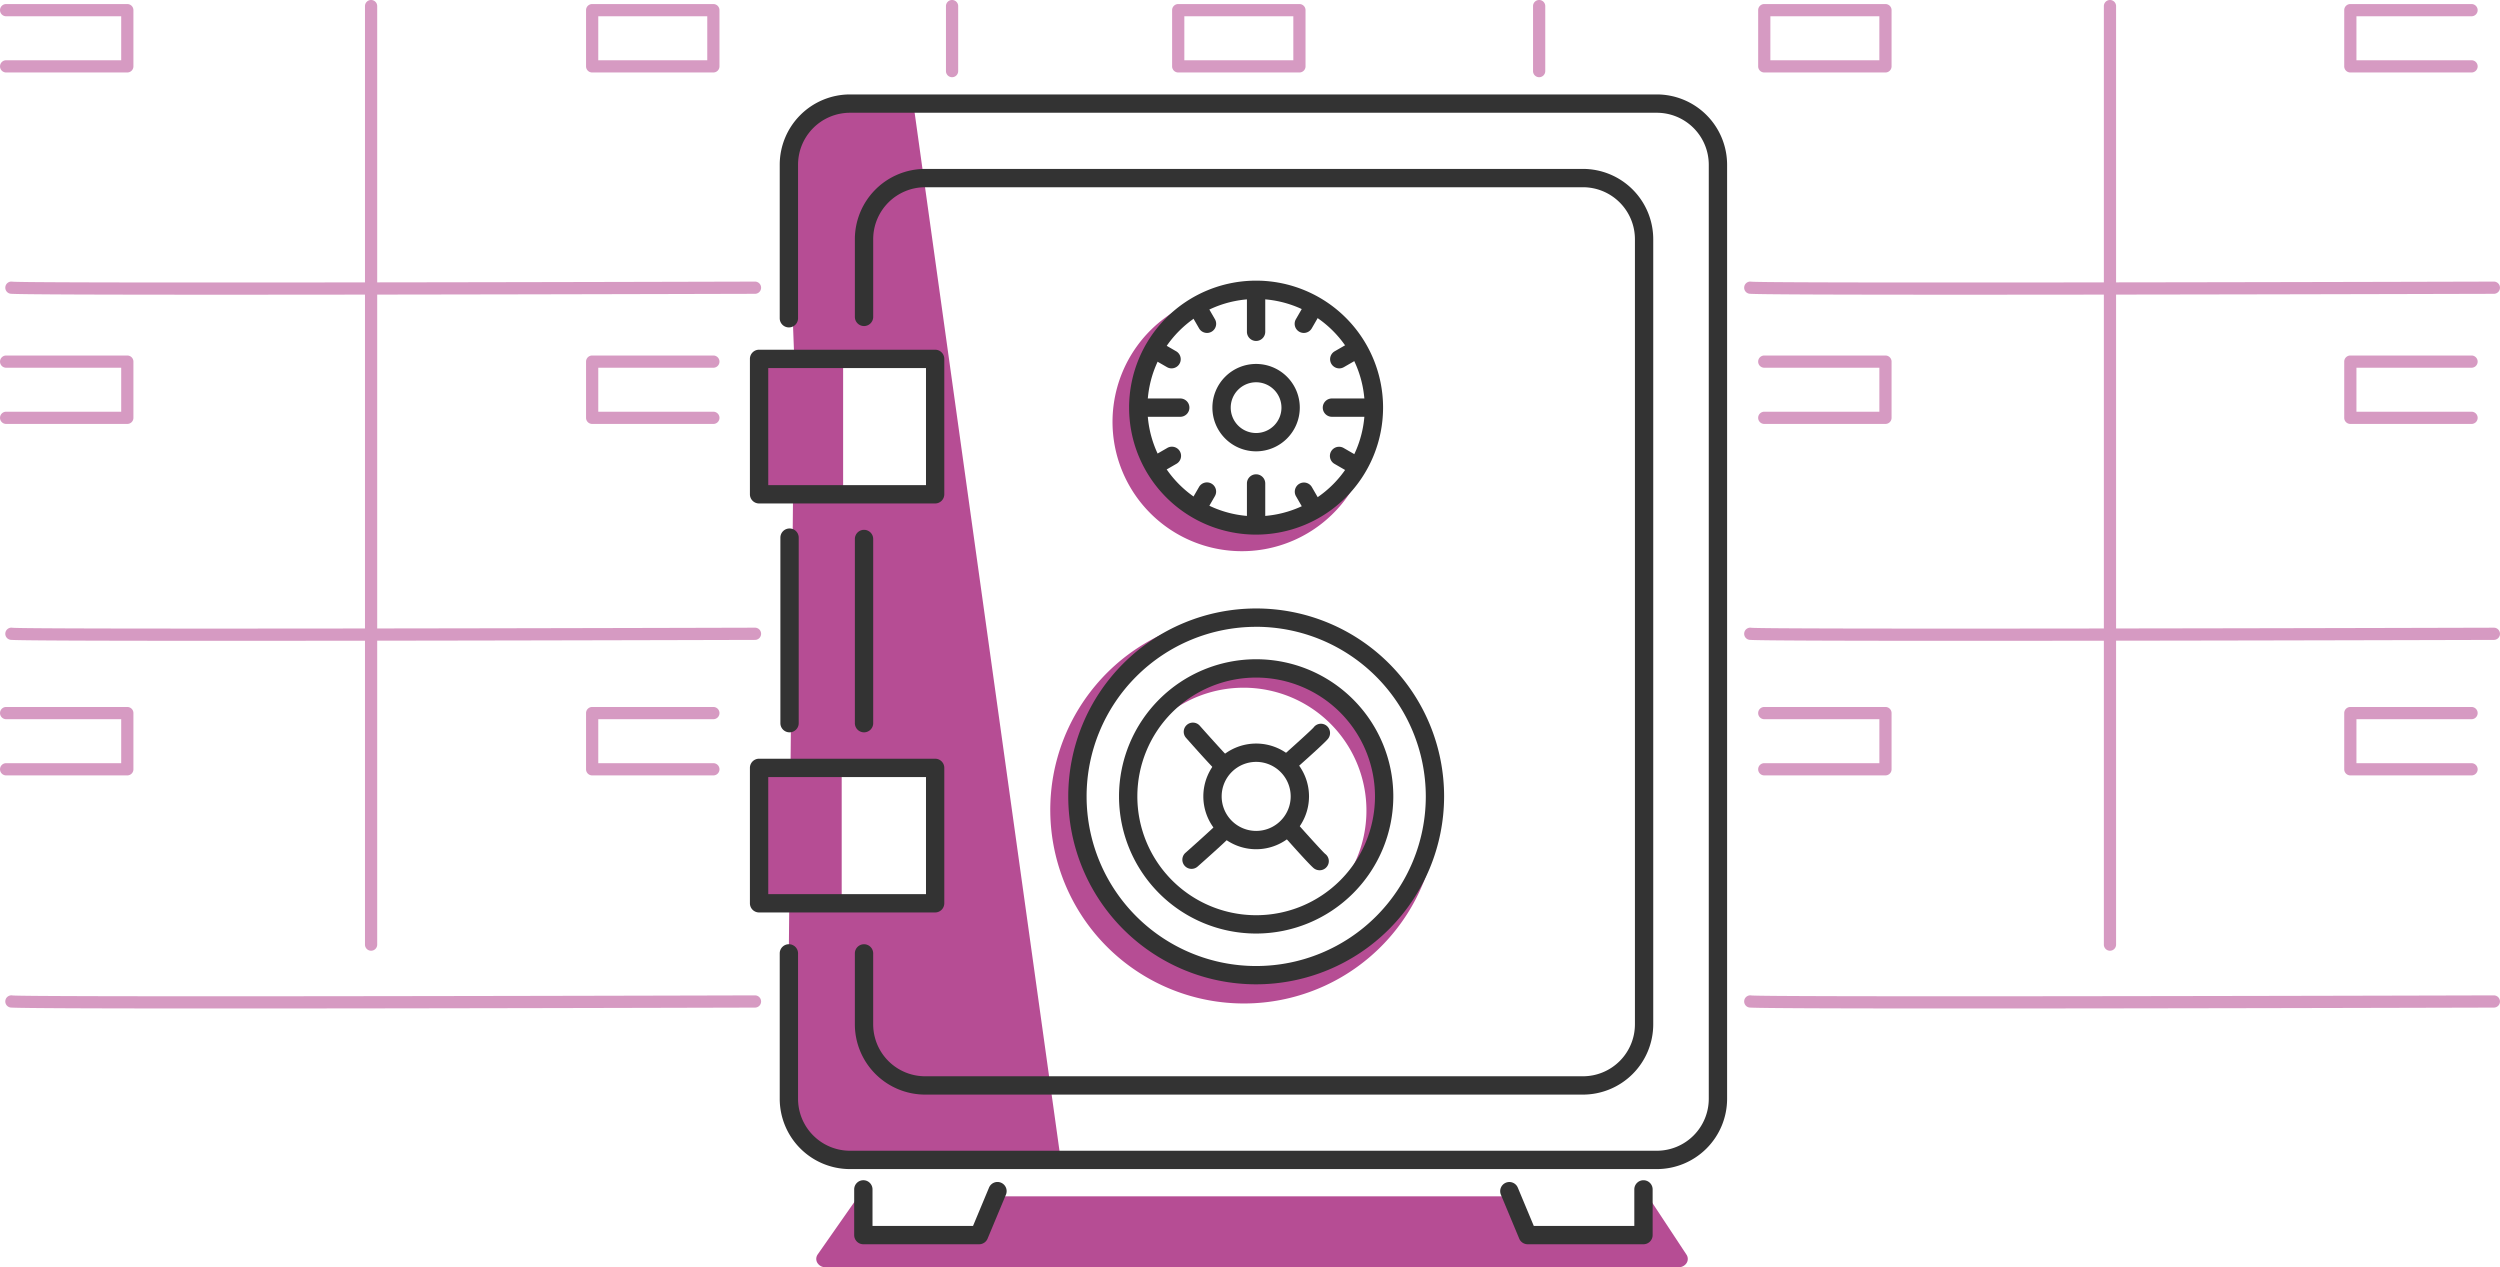 <svg xmlns="http://www.w3.org/2000/svg" width="400" height="202.764" viewBox="0 0 400 202.764">
  <g data-name="Group 6947" transform="translate(-16.219 -20.108)">
    <g transform="translate(16.219 20.108)">
      <g data-name="Group 6868">
        <g data-name="Group 6844" transform="translate(0 0.648)">
          <g data-name="Group 6841">
            <path data-name="Path 7238" d="M36.589,31.719H17.2a.977.977,0,0,1,0-1.955H35.611V22.726H17.2a.977.977,0,0,1,0-1.955H36.589a.978.978,0,0,1,.977.977v8.993A.978.978,0,0,1,36.589,31.719Z" transform="translate(-16.219 -20.771)" fill="#d69ac2"></path>
          </g>
          <g data-name="Group 6842" transform="translate(0 56.234)">
            <path data-name="Path 7239" d="M36.589,89.253H17.2a.977.977,0,0,1,0-1.955H35.611V80.261H17.2a.977.977,0,0,1,0-1.955H36.589a.977.977,0,0,1,.977.977v8.992A.977.977,0,0,1,36.589,89.253Z" transform="translate(-16.219 -78.306)" fill="#d69ac2"></path>
          </g>
          <g data-name="Group 6843" transform="translate(0 112.468)">
            <path data-name="Path 7240" d="M36.589,146.788H17.2a.977.977,0,0,1,0-1.955H35.611v-7.038H17.2a.977.977,0,0,1,0-1.955H36.589a.977.977,0,0,1,.977.977v8.993A.977.977,0,0,1,36.589,146.788Z" transform="translate(-16.219 -135.84)" fill="#d69ac2"></path>
          </g>
        </g>
        <g data-name="Group 6848" transform="translate(93.768 0.648)">
          <g data-name="Group 6845">
            <path data-name="Path 7241" d="M132.527,31.719H113.133a.978.978,0,0,1-.977-.977V21.748a.978.978,0,0,1,.977-.977h19.393a.977.977,0,0,1,.977.977v8.993A.977.977,0,0,1,132.527,31.719Zm-18.416-1.955h17.439V22.726H114.111Z" transform="translate(-112.156 -20.771)" fill="#d69ac2"></path>
          </g>
          <g data-name="Group 6846" transform="translate(0 56.234)">
            <path data-name="Path 7242" d="M132.527,89.253H113.133a.977.977,0,0,1-.977-.977V79.283a.977.977,0,0,1,.977-.977h19.393a.977.977,0,0,1,0,1.955H114.111V87.3h18.416a.977.977,0,0,1,0,1.955Z" transform="translate(-112.156 -78.306)" fill="#d69ac2"></path>
          </g>
          <g data-name="Group 6847" transform="translate(0 112.468)">
            <path data-name="Path 7243" d="M132.527,146.788H113.133a.977.977,0,0,1-.977-.977v-8.993a.977.977,0,0,1,.977-.977h19.393a.977.977,0,0,1,0,1.955H114.111v7.038h18.416a.977.977,0,0,1,0,1.955Z" transform="translate(-112.156 -135.84)" fill="#d69ac2"></path>
          </g>
        </g>
        <g data-name="Group 6849" transform="translate(187.538 0.648)">
          <path data-name="Path 7244" d="M228.466,31.719H209.072a.977.977,0,0,1-.977-.977V21.748a.977.977,0,0,1,.977-.977h19.393a.978.978,0,0,1,.977.977v8.993A.978.978,0,0,1,228.466,31.719ZM210.05,29.764h17.439V22.726H210.05Z" transform="translate(-208.095 -20.771)" fill="#d69ac2"></path>
        </g>
        <g data-name="Group 6853" transform="translate(281.306 0.648)">
          <g data-name="Group 6850">
            <path data-name="Path 7245" d="M324.4,31.719H305.009a.978.978,0,0,1-.977-.977V21.748a.978.978,0,0,1,.977-.977H324.4a.977.977,0,0,1,.977.977v8.993A.977.977,0,0,1,324.4,31.719Zm-18.416-1.955h17.439V22.726H305.987Z" transform="translate(-304.032 -20.771)" fill="#d69ac2"></path>
          </g>
          <g data-name="Group 6851" transform="translate(0 56.234)">
            <path data-name="Path 7246" d="M324.4,89.253H305.009a.977.977,0,0,1,0-1.955h18.416V80.261H305.009a.977.977,0,0,1,0-1.955H324.4a.976.976,0,0,1,.977.977v8.992A.976.976,0,0,1,324.4,89.253Z" transform="translate(-304.032 -78.306)" fill="#d69ac2"></path>
          </g>
          <g data-name="Group 6852" transform="translate(0 112.468)">
            <path data-name="Path 7247" d="M324.4,146.788H305.009a.977.977,0,0,1,0-1.955h18.416v-7.038H305.009a.977.977,0,0,1,0-1.955H324.4a.976.976,0,0,1,.977.977v8.993A.976.976,0,0,1,324.4,146.788Z" transform="translate(-304.032 -135.84)" fill="#d69ac2"></path>
          </g>
        </g>
        <g data-name="Group 6857" transform="translate(375.076 0.648)">
          <g data-name="Group 6854">
            <path data-name="Path 7248" d="M420.342,31.719H400.948a.977.977,0,0,1-.977-.977V21.748a.977.977,0,0,1,.977-.977h19.393a.977.977,0,0,1,0,1.955H401.926v7.038h18.416a.977.977,0,0,1,0,1.955Z" transform="translate(-399.971 -20.771)" fill="#d69ac2"></path>
          </g>
          <g data-name="Group 6855" transform="translate(0 56.234)">
            <path data-name="Path 7249" d="M420.342,89.253H400.948a.976.976,0,0,1-.977-.977V79.283a.976.976,0,0,1,.977-.977h19.393a.977.977,0,0,1,0,1.955H401.926V87.3h18.416a.977.977,0,0,1,0,1.955Z" transform="translate(-399.971 -78.306)" fill="#d69ac2"></path>
          </g>
          <g data-name="Group 6856" transform="translate(0 112.468)">
            <path data-name="Path 7250" d="M420.342,146.788H400.948a.977.977,0,0,1-.977-.977v-8.993a.976.976,0,0,1,.977-.977h19.393a.977.977,0,0,1,0,1.955H401.926v7.038h18.416a.977.977,0,0,1,0,1.955Z" transform="translate(-399.971 -135.84)" fill="#d69ac2"></path>
          </g>
        </g>
        <g data-name="Group 6858" transform="translate(0.866 159.26)">
          <path data-name="Path 7251" d="M51.427,185.151c-18.625,0-32.919-.041-33.536-.164a.977.977,0,0,1,.346-1.924c2.445.243,78.744.1,118.8-.012h0a.977.977,0,0,1,0,1.955C124.825,185.04,82.212,185.151,51.427,185.151Z" transform="translate(-17.105 -183.051)" fill="#d69ac2"></path>
        </g>
        <g data-name="Group 6859" transform="translate(0.866 100.43)">
          <path data-name="Path 7252" d="M51.434,124.961c-18.63,0-32.925-.04-33.543-.164a.977.977,0,0,1,.347-1.924c2.446.242,78.743.1,118.8-.013h0a.977.977,0,0,1,0,1.955C124.827,124.85,82.218,124.961,51.434,124.961Z" transform="translate(-17.105 -122.861)" fill="#d69ac2"></path>
        </g>
        <g data-name="Group 6860" transform="translate(0.866 45.055)">
          <path data-name="Path 7253" d="M51.432,68.305c-18.63,0-32.923-.04-33.541-.163a.977.977,0,0,1,.347-1.924c2.446.243,78.743.1,118.8-.013h0a.977.977,0,0,1,0,1.955C124.827,68.194,82.216,68.305,51.432,68.305Z" transform="translate(-17.105 -66.205)" fill="#d69ac2"></path>
        </g>
        <g data-name="Group 6861" transform="translate(58.397)">
          <path data-name="Path 7254" d="M76.944,172.224a.977.977,0,0,1-.977-.977V21.085a.977.977,0,0,1,1.955,0V171.246A.977.977,0,0,1,76.944,172.224Z" transform="translate(-75.967 -20.108)" fill="#d69ac2"></path>
        </g>
        <g data-name="Group 6862" transform="translate(151.354)">
          <path data-name="Path 7255" d="M172.051,32.461a.977.977,0,0,1-.977-.977v-10.4a.977.977,0,0,1,1.955,0v10.4A.977.977,0,0,1,172.051,32.461Z" transform="translate(-171.074 -20.108)" fill="#d69ac2"></path>
        </g>
        <g data-name="Group 6863" transform="translate(245.286)">
          <path data-name="Path 7256" d="M268.156,32.461a.977.977,0,0,1-.977-.977v-10.4a.977.977,0,0,1,1.955,0v10.4A.977.977,0,0,1,268.156,32.461Z" transform="translate(-267.179 -20.108)" fill="#d69ac2"></path>
        </g>
        <g data-name="Group 6864" transform="translate(279.085 159.26)">
          <path data-name="Path 7257" d="M336.08,185.151c-18.626,0-32.917-.041-33.533-.164a.977.977,0,0,1,.344-1.924c2.445.243,78.744.1,118.8-.012h0a.977.977,0,0,1,0,1.955C409.481,185.04,366.865,185.151,336.08,185.151Z" transform="translate(-301.76 -183.051)" fill="#d69ac2"></path>
        </g>
        <g data-name="Group 6865" transform="translate(279.085 100.43)">
          <path data-name="Path 7258" d="M336.085,124.961c-18.626,0-32.922-.04-33.539-.164a.977.977,0,0,1,.345-1.924c2.438.243,78.745.1,118.8-.013h0a.977.977,0,0,1,0,1.955C409.481,124.85,366.87,124.961,336.085,124.961Z" transform="translate(-301.759 -122.86)" fill="#d69ac2"></path>
        </g>
        <g data-name="Group 6866" transform="translate(279.085 45.055)">
          <path data-name="Path 7259" d="M336.085,68.305c-18.626,0-32.922-.04-33.539-.163a.977.977,0,0,1,.346-1.924c2.446.243,78.744.1,118.8-.013h0a.977.977,0,0,1,0,1.955C409.481,68.194,366.87,68.305,336.085,68.305Z" transform="translate(-301.759 -66.205)" fill="#d69ac2"></path>
        </g>
        <g data-name="Group 6867" transform="translate(336.617)">
          <path data-name="Path 7260" d="M361.6,172.224a.977.977,0,0,1-.977-.977V21.085a.977.977,0,0,1,1.955,0V171.246A.977.977,0,0,1,361.6,172.224Z" transform="translate(-360.622 -20.108)" fill="#d69ac2"></path>
        </g>
      </g>
    </g>
    <g transform="translate(136.206 35.218)">
      <g data-name="Group 6869" transform="translate(1.465 1.478)">
        <path data-name="Path 7261" d="M165.182,37.177s-13-.217-13.65,0a67.535,67.535,0,0,0-5.418,4.334l-1.083,8.234,1.083,28.169,0,.216h-5.2V98.714h5.008l-.414,45.07H140.48V165.02h4.832l-.281,30.551,2.384,6.718,5.2,3.25h22.752l13.217-.65ZM153.928,78.13h14.261V98.714H153.928Zm14.721,86.89H153.7V143.784h14.95Z" transform="translate(-140.48 -37.08)" fill="#b64d94"></path>
        <path data-name="Path 7262" d="M226.294,104.233c6.609-1.408,12.7-9.253,11.4-6.547a20.694,20.694,0,1,1-28.126-27.348c-6.023,7.676-7,10.6-7,17.428A17.365,17.365,0,0,0,211.56,102.5C216.782,105.148,219.685,105.641,226.294,104.233Z" transform="translate(-141.788 -37.832)" fill="#b64d94"></path>
        <path data-name="Path 7263" d="M250.116,151.976a30.983,30.983,0,1,1-35.923-30.591c-17.6,3.828-21.931,24.522-22.148,29.289,3.034,24.81,24.16,27.844,32.828,27.627C228.664,178.626,246.973,169.092,250.116,151.976Z" transform="translate(-141.558 -38.986)" fill="#b64d94"></path>
        <path data-name="Path 7264" d="M231.178,131.887c-4.418-3.374-9.866-2.337-17.4-.984s-9.035,7.555-9.035,7.555l.379.371a19.653,19.653,0,0,1,29.528,25.911c.664.325,1.138.43,1.368.258,2.422-1.809,6.261-8.668,6.19-16.795S235.6,135.261,231.178,131.887Z" transform="translate(-141.933 -39.172)" fill="#b64d94"></path>
        <path data-name="Path 7265" d="M289.077,225.279l-5.851-8.874c-.344-.522-1.032,5.745-1.032,5.745H263.667s-2.828-6.2-3.366-6.2h-81.69c-.508,0-2.924,5.653-2.924,5.653l-18.31.109s-.882-5.651-1.237-5.144l-6.068,8.676a1.233,1.233,0,0,0-.048,1.359,1.492,1.492,0,0,0,1.285.692H287.82a1.5,1.5,0,0,0,1.276-.676A1.232,1.232,0,0,0,289.077,225.279Z" transform="translate(-140.692 -41.124)" fill="#b64d94"></path>
      </g>
      <g data-name="Group 6946">
        <g data-name="Group 6871" transform="translate(16.792 69.664)">
          <g data-name="Group 6870">
            <path data-name="Path 7266" d="M157.627,139.244a1.467,1.467,0,0,1-1.466-1.466V108.309a1.466,1.466,0,1,1,2.932,0v29.468A1.467,1.467,0,0,1,157.627,139.244Z" transform="translate(-156.161 -106.843)" fill="#333"></path>
          </g>
        </g>
        <g data-name="Group 6873" transform="translate(16.792 11.918)">
          <g data-name="Group 6872">
            <path data-name="Path 7267" d="M272.663,195.87H167.4a11.253,11.253,0,0,1-11.24-11.24V173.279a1.466,1.466,0,1,1,2.932,0V184.63a8.318,8.318,0,0,0,8.308,8.308H272.663a8.318,8.318,0,0,0,8.308-8.308V59a8.318,8.318,0,0,0-8.308-8.308H167.4A8.318,8.318,0,0,0,159.093,59V71.437a1.466,1.466,0,1,1-2.932,0V59a11.253,11.253,0,0,1,11.24-11.24H272.663A11.254,11.254,0,0,1,283.9,59V184.63A11.254,11.254,0,0,1,272.663,195.87Z" transform="translate(-156.161 -47.762)" fill="#333"></path>
          </g>
        </g>
        <g data-name="Group 6875" transform="translate(4.875 69.447)">
          <g data-name="Group 6874">
            <path data-name="Path 7268" d="M145.435,139.239a1.467,1.467,0,0,1-1.466-1.466V108.087a1.466,1.466,0,1,1,2.932,0v29.685A1.467,1.467,0,0,1,145.435,139.239Z" transform="translate(-143.969 -106.621)" fill="#333"></path>
          </g>
        </g>
        <g data-name="Group 6877" transform="translate(4.77)">
          <g data-name="Group 6876">
            <path data-name="Path 7269" d="M284.2,207.512H155.1a11.254,11.254,0,0,1-11.24-11.24V173a1.466,1.466,0,1,1,2.932,0v23.269a8.318,8.318,0,0,0,8.308,8.308H284.2a8.317,8.317,0,0,0,8.308-8.308V46.808A8.318,8.318,0,0,0,284.2,38.5H155.1a8.318,8.318,0,0,0-8.308,8.308V71.379a1.466,1.466,0,1,1-2.932,0V46.808a11.254,11.254,0,0,1,11.24-11.24H284.2a11.254,11.254,0,0,1,11.24,11.24V196.272A11.253,11.253,0,0,1,284.2,207.512Z" transform="translate(-143.861 -35.568)" fill="#333"></path>
          </g>
        </g>
        <g data-name="Group 6879" transform="translate(0 40.844)">
          <g data-name="Group 6878">
            <path data-name="Path 7270" d="M168.616,101.958H140.447a1.466,1.466,0,0,1-1.466-1.466V78.823a1.466,1.466,0,0,1,1.466-1.466h28.168a1.467,1.467,0,0,1,1.466,1.466v21.669A1.467,1.467,0,0,1,168.616,101.958Zm-26.7-2.932h25.236V80.289H141.913Z" transform="translate(-138.981 -77.357)" fill="#333"></path>
          </g>
        </g>
        <g data-name="Group 6881" transform="translate(0 106.284)">
          <g data-name="Group 6880">
            <path data-name="Path 7271" d="M168.616,168.91H140.447a1.466,1.466,0,0,1-1.466-1.466V145.776a1.465,1.465,0,0,1,1.466-1.466h28.168a1.466,1.466,0,0,1,1.466,1.466v21.668A1.467,1.467,0,0,1,168.616,168.91Zm-26.7-2.932h25.236V147.242H141.913Z" transform="translate(-138.981 -144.31)" fill="#333"></path>
          </g>
        </g>
        <g data-name="Group 6901" transform="translate(50.933 82.245)">
          <g data-name="Group 6889">
            <g data-name="Group 6886">
              <g data-name="Group 6883" transform="translate(8.125 8.125)">
                <g data-name="Group 6882">
                  <path data-name="Path 7272" d="M221.348,171.914a21.943,21.943,0,1,1,21.942-21.942A21.969,21.969,0,0,1,221.348,171.914Zm0-40.954a19.011,19.011,0,1,0,19.01,19.011A19.033,19.033,0,0,0,221.348,130.96Z" transform="translate(-199.405 -128.028)" fill="#333"></path>
                </g>
              </g>
              <g data-name="Group 6885">
                <g data-name="Group 6884">
                  <path data-name="Path 7273" d="M221.161,179.851a30.068,30.068,0,1,1,30.068-30.068A30.1,30.1,0,0,1,221.161,179.851Zm0-57.2A27.136,27.136,0,1,0,248.3,149.784,27.167,27.167,0,0,0,221.161,122.647Z" transform="translate(-191.092 -119.715)" fill="#333"></path>
                </g>
              </g>
            </g>
            <g data-name="Group 6888" transform="translate(21.614 21.614)">
              <g data-name="Group 6887">
                <path data-name="Path 7274" d="M221.66,158.737a8.454,8.454,0,1,1,8.454-8.453A8.463,8.463,0,0,1,221.66,158.737Zm0-13.976a5.522,5.522,0,1,0,5.522,5.522A5.528,5.528,0,0,0,221.66,144.761Z" transform="translate(-213.206 -141.829)" fill="#333"></path>
              </g>
            </g>
          </g>
          <g data-name="Group 6900" transform="translate(18.255 18.255)">
            <g data-name="Group 6894" transform="translate(0.216)">
              <g data-name="Group 6891">
                <g data-name="Group 6890">
                  <path data-name="Path 7275" d="M216.464,146.747a1.5,1.5,0,0,1-.882-.283c-.423-.306-2.18-2.2-5.222-5.632a1.466,1.466,0,0,1,2.193-1.946c2.05,2.312,4.4,4.9,4.792,5.237a1.439,1.439,0,0,1,.306,2.029A1.456,1.456,0,0,1,216.464,146.747Z" transform="translate(-209.991 -138.392)" fill="#333"></path>
                </g>
              </g>
              <g data-name="Group 6893" transform="translate(15.277 15.276)">
                <g data-name="Group 6892">
                  <path data-name="Path 7276" d="M232.093,162.377a1.5,1.5,0,0,1-.884-.284c-.422-.306-2.179-2.2-5.219-5.631a1.466,1.466,0,1,1,2.193-1.946c2.05,2.313,4.4,4.9,4.792,5.237a1.443,1.443,0,0,1,.3,2.031A1.459,1.459,0,0,1,232.093,162.377Z" transform="translate(-225.621 -154.022)" fill="#333"></path>
                </g>
              </g>
            </g>
            <g data-name="Group 6899" transform="translate(0 0.187)">
              <g data-name="Group 6896" transform="translate(0 15.276)">
                <g data-name="Group 6895">
                  <path data-name="Path 7277" d="M211.237,162.159a1.467,1.467,0,0,1-.974-2.563c2.313-2.051,4.9-4.4,5.238-4.792a1.441,1.441,0,0,1,2.031-.3,1.491,1.491,0,0,1,.309,2.07c-.306.422-2.2,2.179-5.632,5.219A1.458,1.458,0,0,1,211.237,162.159Z" transform="translate(-209.77 -154.213)" fill="#333"></path>
                </g>
              </g>
              <g data-name="Group 6898" transform="translate(15.276)">
                <g data-name="Group 6897">
                  <path data-name="Path 7278" d="M226.866,146.529a1.466,1.466,0,0,1-.973-2.563c2.313-2.05,4.9-4.4,5.237-4.792a1.443,1.443,0,0,1,2.031-.3,1.491,1.491,0,0,1,.309,2.07c-.306.422-2.2,2.179-5.631,5.219A1.459,1.459,0,0,1,226.866,146.529Z" transform="translate(-225.399 -138.583)" fill="#333"></path>
                </g>
              </g>
            </g>
          </g>
        </g>
        <g data-name="Group 6918" transform="translate(60.671 29.794)">
          <g data-name="Group 6906">
            <g data-name="Group 6903" transform="translate(13.326 13.327)">
              <g data-name="Group 6902">
                <path data-name="Path 7279" d="M221.68,93.669a6.991,6.991,0,1,1,6.991-6.991A7,7,0,0,1,221.68,93.669Zm0-11.05a4.059,4.059,0,1,0,4.059,4.059A4.064,4.064,0,0,0,221.68,82.618Z" transform="translate(-214.689 -79.686)" fill="#333"></path>
              </g>
            </g>
            <g data-name="Group 6905">
              <g data-name="Group 6904">
                <path data-name="Path 7280" d="M221.372,106.686a20.318,20.318,0,1,1,20.317-20.317A20.34,20.34,0,0,1,221.372,106.686Zm0-37.7a17.385,17.385,0,1,0,17.385,17.386A17.4,17.4,0,0,0,221.372,68.983Z" transform="translate(-201.055 -66.051)" fill="#333"></path>
              </g>
            </g>
          </g>
          <g data-name="Group 6917" transform="translate(0.324 0.325)">
            <g data-name="Group 6911" transform="translate(0 18.526)">
              <g data-name="Group 6908">
                <g data-name="Group 6907">
                  <path data-name="Path 7281" d="M209.245,88.271h-6.392a1.466,1.466,0,0,1,0-2.932h6.392a1.466,1.466,0,0,1,0,2.932Z" transform="translate(-201.387 -85.339)" fill="#333"></path>
                </g>
              </g>
              <g data-name="Group 6910" transform="translate(30.661)">
                <g data-name="Group 6909">
                  <path data-name="Path 7282" d="M240.615,88.271h-6.392a1.466,1.466,0,1,1,0-2.932h6.392a1.466,1.466,0,1,1,0,2.932Z" transform="translate(-232.757 -85.339)" fill="#333"></path>
                </g>
              </g>
            </g>
            <g data-name="Group 6916" transform="translate(18.526)">
              <g data-name="Group 6913" transform="translate(0 30.66)">
                <g data-name="Group 6912">
                  <path data-name="Path 7283" d="M221.808,107.077a1.467,1.467,0,0,1-1.466-1.466V99.219a1.466,1.466,0,0,1,2.932,0v6.392A1.467,1.467,0,0,1,221.808,107.077Z" transform="translate(-220.342 -97.753)" fill="#333"></path>
                </g>
              </g>
              <g data-name="Group 6915">
                <g data-name="Group 6914">
                  <path data-name="Path 7284" d="M221.808,75.708a1.467,1.467,0,0,1-1.466-1.466V67.85a1.466,1.466,0,1,1,2.932,0v6.392A1.467,1.467,0,0,1,221.808,75.708Z" transform="translate(-220.342 -66.384)" fill="#333"></path>
                </g>
              </g>
            </g>
          </g>
        </g>
        <g data-name="Group 6929" transform="translate(63.744 32.977)">
          <g data-name="Group 6923" transform="translate(0 6.621)">
            <g data-name="Group 6920" transform="translate(0 16.793)">
              <g data-name="Group 6919">
                <path data-name="Path 7285" d="M205.666,97.5a1.466,1.466,0,0,1-.734-2.736l2.253-1.3A1.466,1.466,0,1,1,208.651,96L206.4,97.3A1.462,1.462,0,0,1,205.666,97.5Z" transform="translate(-204.199 -93.264)" fill="#333"></path>
              </g>
            </g>
            <g data-name="Group 6922" transform="translate(29.087)">
              <g data-name="Group 6921">
                <path data-name="Path 7286" d="M235.426,80.315a1.466,1.466,0,0,1-.734-2.736l2.252-1.3a1.466,1.466,0,0,1,1.466,2.539l-2.252,1.3A1.452,1.452,0,0,1,235.426,80.315Z" transform="translate(-233.959 -76.082)" fill="#333"></path>
              </g>
            </g>
          </g>
          <g data-name="Group 6928" transform="translate(6.624)">
            <g data-name="Group 6925" transform="translate(16.792 29.086)">
              <g data-name="Group 6924">
                <path data-name="Path 7287" d="M230.923,104.25a1.462,1.462,0,0,1-1.27-.733l-1.3-2.252a1.466,1.466,0,0,1,2.538-1.466l1.3,2.252a1.466,1.466,0,0,1-1.269,2.2Z" transform="translate(-228.156 -99.067)" fill="#333"></path>
              </g>
            </g>
            <g data-name="Group 6927">
              <g data-name="Group 6926">
                <path data-name="Path 7288" d="M213.743,74.491a1.463,1.463,0,0,1-1.271-.733l-1.3-2.251a1.466,1.466,0,1,1,2.538-1.466l1.3,2.251a1.466,1.466,0,0,1-1.269,2.2Z" transform="translate(-210.976 -69.308)" fill="#333"></path>
              </g>
            </g>
          </g>
        </g>
        <g data-name="Group 6940" transform="translate(63.744 32.977)">
          <g data-name="Group 6934" transform="translate(6.624)">
            <g data-name="Group 6931" transform="translate(0 29.086)">
              <g data-name="Group 6930">
                <path data-name="Path 7289" d="M212.441,104.25a1.466,1.466,0,0,1-1.269-2.2l1.3-2.252a1.466,1.466,0,0,1,2.539,1.466l-1.3,2.252A1.462,1.462,0,0,1,212.441,104.25Z" transform="translate(-210.976 -99.067)" fill="#333"></path>
              </g>
            </g>
            <g data-name="Group 6933" transform="translate(16.792)">
              <g data-name="Group 6932">
                <path data-name="Path 7290" d="M229.621,74.491a1.465,1.465,0,0,1-1.268-2.2l1.3-2.251a1.466,1.466,0,1,1,2.538,1.466l-1.3,2.251A1.462,1.462,0,0,1,229.621,74.491Z" transform="translate(-228.156 -69.308)" fill="#333"></path>
              </g>
            </g>
          </g>
          <g data-name="Group 6939" transform="translate(0 6.621)">
            <g data-name="Group 6936" transform="translate(29.087 16.793)">
              <g data-name="Group 6935">
                <path data-name="Path 7291" d="M237.676,97.5a1.462,1.462,0,0,1-.732-.2L234.692,96a1.466,1.466,0,1,1,1.466-2.538l2.252,1.3a1.466,1.466,0,0,1-.734,2.736Z" transform="translate(-233.959 -93.264)" fill="#333"></path>
              </g>
            </g>
            <g data-name="Group 6938">
              <g data-name="Group 6937">
                <path data-name="Path 7292" d="M207.917,80.315a1.452,1.452,0,0,1-.732-.2l-2.253-1.3a1.466,1.466,0,1,1,1.466-2.539l2.253,1.3a1.466,1.466,0,0,1-.734,2.736Z" transform="translate(-204.199 -76.082)" fill="#333"></path>
              </g>
            </g>
          </g>
        </g>
        <g data-name="Group 6945" transform="translate(16.683 173.726)">
          <g data-name="Group 6942">
            <g data-name="Group 6941">
              <path data-name="Path 7293" d="M176.042,223.557H157.516a1.467,1.467,0,0,1-1.466-1.466v-7.313a1.466,1.466,0,0,1,2.932,0v5.847h16.083l2.549-6.108a1.466,1.466,0,1,1,2.705,1.13l-2.925,7.009A1.465,1.465,0,0,1,176.042,223.557Z" transform="translate(-156.05 -213.312)" fill="#333"></path>
            </g>
          </g>
          <g data-name="Group 6944" transform="translate(103.367)">
            <g data-name="Group 6943">
              <path data-name="Path 7294" d="M284.725,223.557H266.2a1.467,1.467,0,0,1-1.354-.9l-2.924-7.009a1.466,1.466,0,1,1,2.706-1.128l2.548,6.107h16.084v-5.847a1.466,1.466,0,1,1,2.932,0v7.313A1.467,1.467,0,0,1,284.725,223.557Z" transform="translate(-261.807 -213.312)" fill="#333"></path>
            </g>
          </g>
        </g>
      </g>
    </g>
  </g>
</svg>